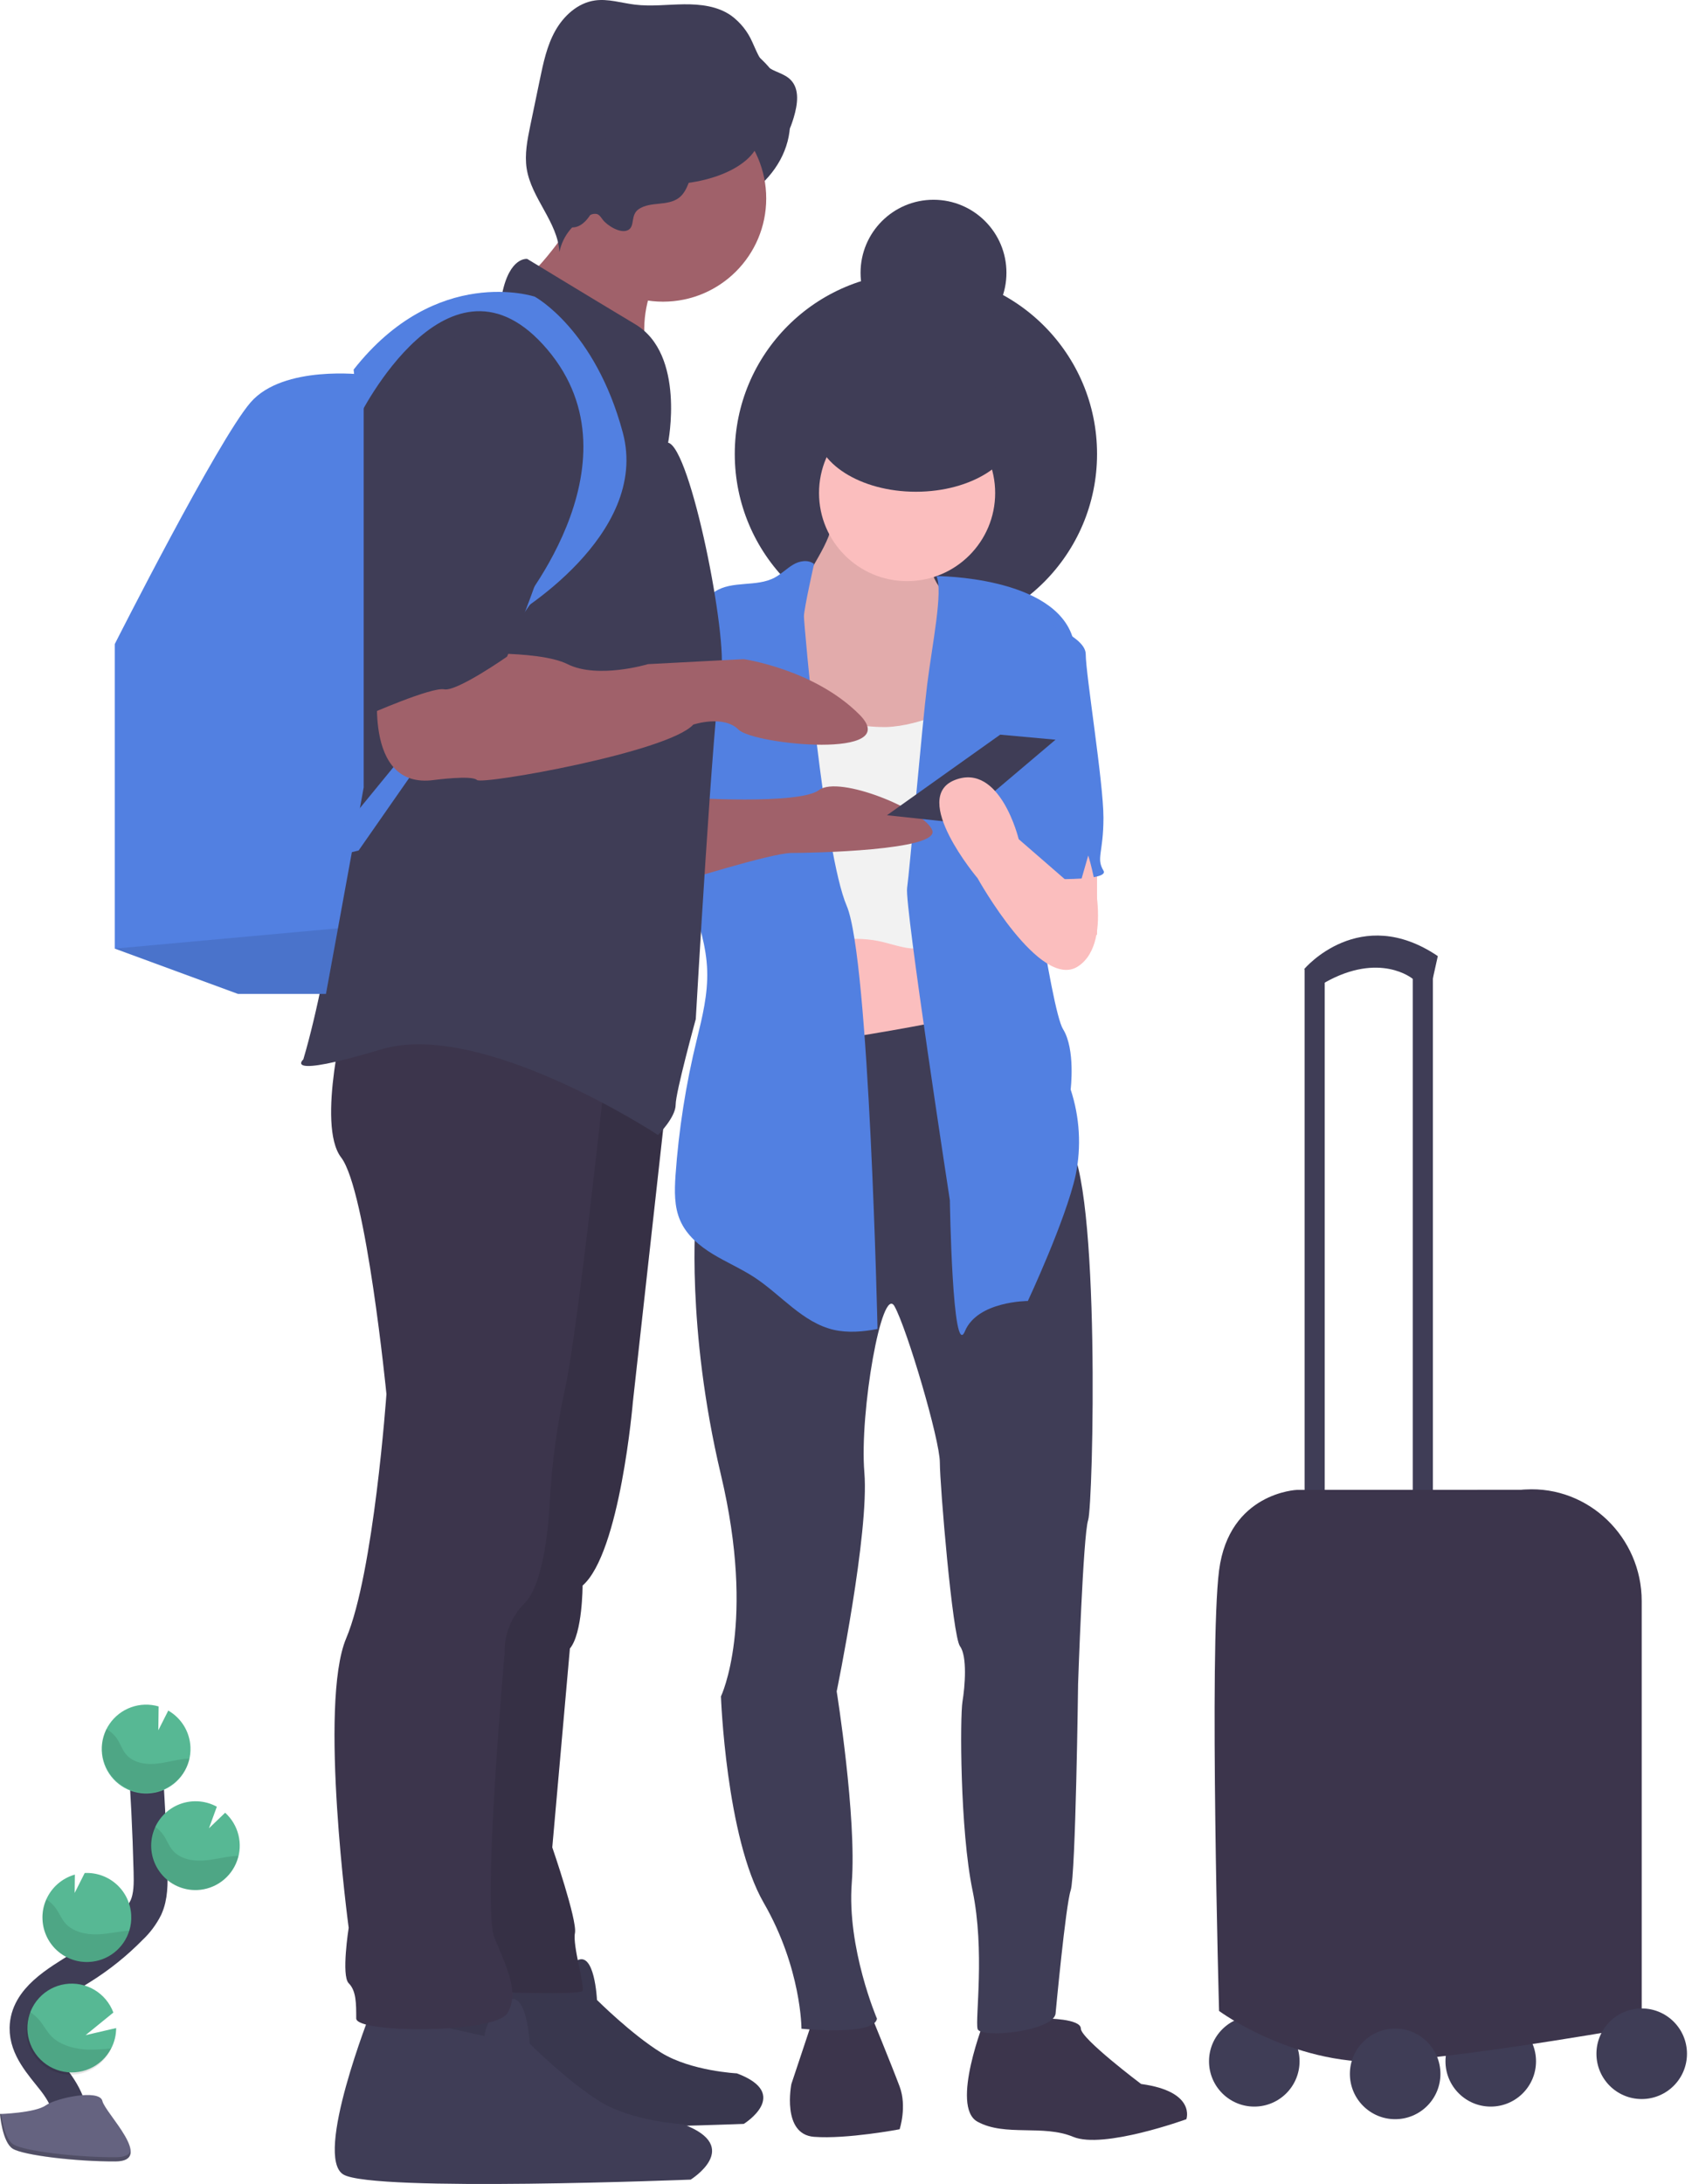 <svg width="200" height="258" viewBox="0 0 200 258" fill="none" xmlns="http://www.w3.org/2000/svg">
<path d="M78.526 25.974C86.738 25.974 93.395 20.781 93.395 14.376C93.395 7.971 86.738 2.779 78.526 2.779C70.314 2.779 63.657 7.971 63.657 14.376C63.657 20.781 70.314 25.974 78.526 25.974Z" fill="#3F3D56"/>
<path d="M108.264 75.039C120.089 75.039 129.675 65.453 129.675 53.628C129.675 41.803 120.089 32.217 108.264 32.217C96.439 32.217 86.852 41.803 86.852 53.628C86.852 65.453 96.439 75.039 108.264 75.039Z" fill="#3F3D56"/>
<path d="M176.211 248.856C179.167 248.856 181.562 246.46 181.562 243.505C181.562 240.55 179.167 238.154 176.211 238.154C173.256 238.154 170.86 240.55 170.86 243.505C170.86 246.46 173.256 248.856 176.211 248.856Z" fill="#3F3D56"/>
<path d="M148.261 248.856C151.216 248.856 153.612 246.46 153.612 243.505C153.612 240.55 151.216 238.154 148.261 238.154C145.306 238.154 142.91 240.55 142.91 243.505C142.91 246.46 145.306 248.856 148.261 248.856Z" fill="#3F3D56"/>
<path d="M156.587 114.445H154.208V180.167H156.587V114.445Z" fill="#3F3D56"/>
<path d="M169.373 114.445H166.993V180.167H169.373V114.445Z" fill="#3F3D56"/>
<path d="M154.789 116.228L154.193 114.445C154.193 114.445 160.735 106.714 169.954 112.946L169.358 115.625H166.978C166.978 115.625 163.115 112.384 156.572 116.086L154.789 116.228Z" fill="#3F3D56"/>
<path d="M114.806 105.077H93.395V132.435H114.806V105.077Z" fill="#FBBEBE"/>
<path d="M129.675 97.343H123.132V110.428H129.675V97.343Z" fill="#FBBEBE"/>
<path d="M96.22 238.154L93.545 246.184C93.545 246.184 92.353 252.131 96.22 252.427C100.087 252.723 106.337 251.535 106.337 251.535C106.337 251.535 107.229 248.86 106.337 246.48C105.446 244.101 102.77 237.558 102.77 237.558L96.22 238.154Z" fill="#3C354C"/>
<path d="M116.44 238.45C116.44 238.45 112.277 248.86 115.548 250.644C118.819 252.427 123.282 250.94 126.85 252.427C130.417 253.915 140.231 250.348 140.231 250.348C140.231 250.348 141.422 247.076 134.88 246.184C134.88 246.184 127.76 240.83 127.76 239.642C127.76 238.454 123.597 238.45 123.597 238.45H116.44Z" fill="#3C354C"/>
<path d="M115.548 119.8C115.548 119.8 91.165 124.854 88.194 123.367C85.222 121.879 82.247 143.602 82.247 143.602C82.247 143.602 81.055 156.687 85.218 174.231C89.381 191.775 85.218 200.401 85.218 200.401C85.218 200.401 85.814 217.054 90.277 224.788C94.74 232.522 94.736 239.657 94.736 239.657C94.736 239.657 103.355 240.549 103.658 238.465C103.658 238.465 100.087 230.139 100.683 222.409C101.279 214.678 98.899 199.806 98.899 199.806C98.899 199.806 102.766 181.07 102.171 173.95C101.575 166.83 104.254 151.647 105.738 154.322C107.222 156.998 111.093 170.083 111.093 172.762C111.093 175.441 112.591 193.278 113.472 194.47C114.353 195.661 114.064 199.229 113.768 201.012C113.472 202.796 113.472 216.177 114.956 223.315C116.44 230.454 115.256 238.48 115.552 239.672C115.848 240.863 124.474 239.968 124.77 237.884C124.77 237.884 125.961 225.099 126.557 223.315C127.153 221.532 127.434 198.899 127.434 198.899C127.434 198.899 128.026 181.354 128.622 179.571C129.218 177.787 130.121 139.423 126.242 134.979C122.364 130.535 123.863 119.219 123.863 119.219L115.548 119.8Z" fill="#3F3D56"/>
<path d="M95.504 67.995C94.403 70.071 93.294 72.165 92.604 74.417C91.915 76.669 91.675 79.109 92.323 81.372C92.787 82.786 93.432 84.133 94.242 85.382C94.886 86.574 95.703 87.665 96.666 88.619C98.914 90.673 102.182 91.085 105.217 91.407C105.738 91.494 106.27 91.485 106.787 91.381C107.202 91.26 107.586 91.05 107.911 90.766C109.242 89.642 109.845 87.926 110.332 86.27C111.491 82.331 112.32 78.302 112.813 74.226C112.927 73.582 112.927 72.922 112.813 72.278C112.55 71.153 111.651 70.28 110.999 69.314C110.218 68.158 109.772 66.81 109.71 65.417C109.684 64.738 109.71 63.989 109.283 63.472C108.999 63.19 108.654 62.978 108.275 62.85C106.502 62.1 104.734 61.351 102.958 60.631C101.886 60.189 99.96 59.013 98.836 59.882C97.873 60.631 98.337 62.37 97.925 63.412C97.292 64.993 96.299 66.496 95.504 67.995Z" fill="#FBBEBE"/>
<path opacity="0.1" d="M95.504 67.995C94.403 70.071 93.294 72.165 92.604 74.417C91.915 76.669 91.675 79.109 92.323 81.372C92.787 82.786 93.432 84.133 94.242 85.382C94.886 86.574 95.703 87.665 96.666 88.619C98.914 90.673 102.182 91.085 105.217 91.407C105.738 91.494 106.27 91.485 106.787 91.381C107.202 91.26 107.586 91.05 107.911 90.766C109.242 89.642 109.845 87.926 110.332 86.27C111.491 82.331 112.32 78.302 112.813 74.226C112.927 73.582 112.927 72.922 112.813 72.278C112.55 71.153 111.651 70.28 110.999 69.314C110.218 68.158 109.772 66.81 109.71 65.417C109.684 64.738 109.71 63.989 109.283 63.472C108.999 63.19 108.654 62.978 108.275 62.85C106.502 62.1 104.734 61.351 102.958 60.631C101.886 60.189 99.96 59.013 98.836 59.882C97.873 60.631 98.337 62.37 97.925 63.412C97.292 64.993 96.299 66.496 95.504 67.995Z" fill="black"/>
<path d="M107.222 68.65C112.971 68.65 117.632 63.99 117.632 58.241C117.632 52.492 112.971 47.831 107.222 47.831C101.473 47.831 96.812 52.492 96.812 58.241C96.812 63.99 101.473 68.65 107.222 68.65Z" fill="#FBBEBE"/>
<path d="M110.875 84.494C108.904 85.202 106.87 85.813 104.775 85.888C103.206 85.903 101.64 85.736 100.11 85.389C96.948 84.76 93.842 83.874 90.824 82.74C90.18 84.01 90.007 85.46 89.951 86.884C89.79 91.19 90.648 95.462 90.978 99.76C91.394 105.223 90.978 110.806 92.383 116.097C92.464 115.198 92.814 114.344 93.387 113.647C93.865 113.132 94.436 112.712 95.07 112.41C97.906 110.944 101.172 110.538 104.28 111.263C106.083 111.691 107.998 112.489 109.706 111.773C110.725 111.342 111.464 110.435 112.03 109.484C112.99 107.766 113.675 105.909 114.06 103.979C115.185 99.018 115.335 93.888 115.469 88.799C115.507 87.439 116.091 83.396 114.964 82.399C114.173 81.706 113.941 82.695 113.371 83.212C112.63 83.797 111.782 84.232 110.875 84.494Z" fill="#F2F2F2"/>
<path d="M96.224 66.623C95.531 66.08 94.504 66.248 93.739 66.709C92.975 67.17 92.357 67.807 91.581 68.227C89.43 69.392 86.541 68.538 84.499 69.894C82.58 71.172 82.251 73.803 82.101 76.103C81.726 81.949 81.404 87.836 79.999 93.524C79.624 95.023 79.174 96.559 79.317 98.103C79.429 98.985 79.637 99.852 79.939 100.689L81.782 106.448C82.636 109.124 83.502 111.84 83.592 114.647C83.682 117.454 83.022 120.122 82.367 122.801C81.071 128.079 80.227 133.458 79.845 138.88C79.729 140.675 79.68 142.549 80.407 144.194C81.156 145.914 82.678 147.191 84.281 148.162C85.885 149.132 87.628 149.882 89.198 150.912C92.349 152.984 94.879 156.248 98.566 157.099C100.256 157.474 102.024 157.324 103.726 156.994C103.726 156.994 102.763 113.257 100.083 107.01C97.404 100.764 95.028 73.705 95.028 72.814C95.028 71.922 96.224 66.623 96.224 66.623Z" fill="#5280E1"/>
<path d="M110.695 68.055C110.695 68.055 124.766 68.055 126.85 75.489C128.933 82.924 120.903 95.117 120.903 95.117C120.903 95.117 124.174 119.204 125.658 121.583C127.142 123.963 126.554 128.703 126.554 128.703C127.631 131.966 127.835 135.454 127.146 138.82C125.958 144.171 121.495 153.689 121.495 153.689C121.495 153.689 115.548 153.689 114.06 157.256C112.573 160.824 112.277 141.792 112.277 141.792C112.277 141.792 106.926 106.999 107.222 104.919C107.518 102.84 109.005 85.588 109.601 80.829C110.197 76.07 111.494 69.838 110.695 68.055Z" fill="#5280E1"/>
<path d="M121.495 72.814C121.495 72.814 128.337 74.893 128.337 77.273C128.337 79.652 130.432 92.438 130.432 96.601C130.432 100.764 129.54 101.36 130.432 102.847C131.324 104.335 120.918 103.739 120.918 103.739L119.025 86.79L121.495 72.814Z" fill="#5280E1"/>
<path d="M81.052 94.225C81.052 94.225 94.437 95.117 96.816 93.329C99.195 91.542 109.305 95.709 110.197 98.088C111.089 100.468 95.921 100.764 93.545 100.764C91.169 100.764 79.864 104.335 79.864 104.335L81.052 94.225Z" fill="#A0616A"/>
<path d="M53.498 232.747C53.498 232.747 47.259 248.485 50.501 250.359C53.742 252.232 87.92 250.898 87.92 250.898C87.92 250.898 93.612 247.376 87.107 244.933C87.107 244.933 81.681 244.663 78.159 242.493C74.636 240.324 70.563 236.258 70.563 236.258C70.563 236.258 70.293 230.293 68.124 231.649C67.475 232.077 66.922 232.635 66.502 233.289C66.082 233.943 65.804 234.677 65.684 235.445L53.498 232.747Z" fill="#3F3D56"/>
<path opacity="0.1" d="M53.498 232.747C53.498 232.747 47.259 248.485 50.501 250.359C53.742 252.232 87.92 250.898 87.92 250.898C87.92 250.898 93.612 247.376 87.107 244.933C87.107 244.933 81.681 244.663 78.159 242.493C74.636 240.324 70.563 236.258 70.563 236.258C70.563 236.258 70.293 230.293 68.124 231.649C67.475 232.077 66.922 232.635 66.502 233.289C66.082 233.943 65.804 234.677 65.684 235.445L53.498 232.747Z" fill="black"/>
<path d="M43.872 237.558C43.872 237.558 37.033 254.795 40.601 256.886C44.168 258.977 81.64 257.482 81.64 257.482C81.64 257.482 87.886 253.619 80.748 250.94C80.748 250.94 74.801 250.644 70.934 248.264C67.067 245.885 62.608 241.414 62.608 241.414C62.608 241.414 62.312 234.872 59.932 236.359C59.22 236.828 58.614 237.44 58.154 238.157C57.693 238.874 57.387 239.68 57.257 240.522L43.872 237.558Z" fill="#3F3D56"/>
<path d="M78.972 128.126L74.809 165.598C74.809 165.598 73.31 183.442 68.862 187.305C68.862 187.305 68.862 192.956 67.363 194.739L65.28 218.234C65.28 218.234 68.255 226.853 67.959 228.352C67.663 229.85 69.147 234.594 68.851 235.19C68.555 235.786 54.574 235.19 54.574 235.19L57.549 187.312L66.767 120.703L78.972 128.126Z" fill="#3C354C"/>
<path opacity="0.1" d="M78.972 128.126L74.809 165.598C74.809 165.598 73.31 183.442 68.862 187.305C68.862 187.305 68.862 192.956 67.363 194.739L65.28 218.234C65.28 218.234 68.255 226.853 67.959 228.352C67.663 229.85 69.147 234.594 68.851 235.19C68.555 235.786 54.574 235.19 54.574 235.19L57.549 187.312L66.767 120.703L78.972 128.126Z" fill="black"/>
<path d="M71.537 126.934C71.537 126.934 68.266 157.564 66.778 164.106C65.843 168.415 65.247 172.79 64.995 177.191C64.995 177.191 64.699 186.709 62.02 189.385C61.238 190.159 60.623 191.086 60.215 192.108C59.806 193.129 59.612 194.224 59.644 195.324C59.644 195.324 56.965 225.358 58.452 228.929C59.94 232.5 61.428 235.471 59.951 237.847C58.475 240.223 42.107 240.226 42.107 238.443C42.107 236.659 42.107 235.172 41.215 234.28C40.323 233.388 41.215 227.737 41.215 227.737C41.215 227.737 37.648 201.271 40.919 193.54C44.191 185.81 45.678 164.687 45.678 164.687C45.678 164.687 43.299 140.6 40.323 136.733C37.348 132.866 40.919 119.189 40.919 119.189L71.537 126.934Z" fill="#3C354C"/>
<path d="M63.166 31.816C63.511 32.602 64.339 33.041 65.092 33.457C69.458 35.863 73.111 39.351 76.709 42.799C75.811 39.753 76.003 36.489 77.252 33.569C77.679 32.576 78.245 31.505 77.938 30.467C77.709 29.717 77.061 29.148 76.439 28.66C74.97 27.524 73.435 26.477 71.841 25.524C70.717 24.857 68.439 23.085 67.161 23.276C67.093 25.003 67.06 26.547 66.303 28.147C66.115 28.544 63.297 32.115 63.166 31.816Z" fill="#A0616A"/>
<path d="M78.376 35.638C85.11 35.638 90.569 30.179 90.569 23.444C90.569 16.71 85.11 11.251 78.376 11.251C71.642 11.251 66.183 16.71 66.183 23.444C66.183 30.179 71.642 35.638 78.376 35.638Z" fill="#A0616A"/>
<path d="M78.972 52.294C78.972 52.294 81.052 41.884 75.105 38.317C69.158 34.75 62.319 30.587 62.319 30.587C62.319 30.587 60.236 30.287 59.344 34.75C59.344 34.75 42.396 38.021 40.608 54.078C38.821 70.134 41.8 93.629 41.8 93.629C41.8 93.629 39.124 114.149 35.853 125.15C35.853 125.15 33.174 127.53 45.071 123.963C56.968 120.395 77.78 134.08 77.78 134.08C77.78 134.08 79.864 131.997 79.864 130.509C79.864 129.021 82.243 120.392 82.243 120.392C82.243 120.392 84.323 83.815 85.215 79.652C86.106 75.489 81.647 52.89 78.972 52.294Z" fill="#3F3D56"/>
<path d="M60.536 72.814C60.536 72.814 76.888 63.296 73.617 51.102C70.346 38.909 63.211 35.046 63.211 35.046C63.211 35.046 51.614 31.179 41.8 43.664L42.396 49.315C42.396 49.315 53.101 27.608 64.699 41.285C76.296 54.962 60.536 72.814 60.536 72.814Z" fill="#5280E1"/>
<path d="M42.988 44.264V93.026L39.949 109.66L38.528 117.413H28.134L13.565 112.058V76.085C13.565 76.085 25.754 51.994 29.621 47.535C33.489 43.076 42.988 44.264 42.988 44.264Z" fill="#5280E1"/>
<path opacity="0.1" d="M39.945 109.663L38.529 117.416H28.119L13.55 112.065L39.945 109.663Z" fill="black"/>
<path d="M39.42 99.276L64.995 68.051L42.392 100.468L40.013 101.06L39.42 99.276Z" fill="#5280E1"/>
<path d="M75.502 24.703C76.195 24.235 77.064 24.149 77.896 24.066C78.728 23.984 79.598 23.872 80.261 23.362C81.411 22.478 81.497 20.769 82.341 19.589C83.558 17.876 85.99 17.67 88.092 17.752C89.378 17.805 90.76 17.884 91.84 17.19C92.919 16.497 93.451 15.129 93.826 13.867C94.272 12.368 94.556 10.539 93.451 9.43C92.701 8.658 91.487 8.504 90.641 7.826C89.794 7.148 89.4 5.983 88.924 4.967C88.381 3.727 87.522 2.65 86.432 1.846C84.836 0.722 82.798 0.489 80.853 0.508C78.908 0.527 76.956 0.785 75.026 0.545C73.445 0.351 71.867 -0.174 70.293 0.058C68.285 0.354 66.625 1.872 65.632 3.644C64.639 5.417 64.219 7.44 63.807 9.426L62.683 14.833C62.338 16.512 61.99 18.232 62.256 19.922C62.81 23.429 65.913 26.217 66.126 29.758C66.33 28.78 66.774 27.868 67.418 27.103C68.061 26.339 68.885 25.746 69.814 25.378C70.046 25.264 70.31 25.231 70.563 25.284C70.87 25.386 71.05 25.693 71.245 25.951C71.755 26.63 73.355 27.656 74.243 27.177C75.09 26.746 74.483 25.397 75.502 24.703Z" fill="#3F3D56"/>
<path d="M153.316 176.003C153.316 176.003 145.286 176.299 144.098 185.518C142.91 194.736 144.098 237.558 144.098 237.558C144.098 237.558 153.316 244.397 164.618 243.505C175.919 242.613 194.055 239.342 194.055 239.342V189.13C194.055 181.635 187.805 175.524 180.318 175.955C180.142 175.955 179.944 175.977 179.782 175.996L153.316 176.003Z" fill="#3C354C"/>
<path d="M164.913 250.344C167.869 250.344 170.264 247.948 170.264 244.993C170.264 242.038 167.869 239.642 164.913 239.642C161.958 239.642 159.562 242.038 159.562 244.993C159.562 247.948 161.958 250.344 164.913 250.344Z" fill="#3F3D56"/>
<path d="M194.055 247.964C197.011 247.964 199.406 245.569 199.406 242.613C199.406 239.658 197.011 237.262 194.055 237.262C191.1 237.262 188.704 239.658 188.704 242.613C188.704 245.569 191.1 247.964 194.055 247.964Z" fill="#3F3D56"/>
<path d="M44.775 80.248C44.775 80.248 42.692 93.329 51.314 92.142C51.314 92.142 55.777 91.546 56.373 92.142C56.968 92.737 78.972 88.87 81.947 85.599C81.947 85.599 85.514 84.411 87.298 86.195C89.082 87.978 106.926 89.762 101.579 84.407C96.231 79.053 87.901 77.865 87.901 77.865L76.6 78.457C76.6 78.457 70.653 80.244 67.086 78.457C63.519 76.669 53.397 77.288 53.397 77.288L44.775 80.248Z" fill="#A0616A"/>
<path d="M56.965 38.913C56.965 38.913 43.584 40.412 43.584 59.728V84.407C43.584 84.407 51.018 81.136 52.505 81.432C53.993 81.728 59.94 77.565 59.94 77.565C59.94 77.565 66.779 61.512 66.183 57.053C65.587 52.594 65.887 39.505 56.965 38.913Z" fill="#3F3D56"/>
<path d="M118.224 86.787L104.843 96.305L113.169 97.197L124.766 87.383L118.224 86.787Z" fill="#3F3D56"/>
<path d="M128.633 101.064C128.633 101.064 131.905 111.181 127.446 114.149C122.986 117.116 115.548 103.739 115.548 103.739C115.548 103.739 107.518 94.225 112.873 92.141C118.227 90.058 120.412 99.13 120.412 99.13L127.434 105.227L128.633 101.064Z" fill="#FBBEBE"/>
<path d="M108.264 58.091C114.832 58.091 120.157 54.695 120.157 50.507C120.157 46.318 114.832 42.922 108.264 42.922C101.695 42.922 96.37 46.318 96.37 50.507C96.37 54.695 101.695 58.091 108.264 58.091Z" fill="#3F3D56"/>
<path d="M110.343 40.843C115.105 40.843 118.965 36.982 118.965 32.22C118.965 27.458 115.105 23.598 110.343 23.598C105.581 23.598 101.721 27.458 101.721 32.22C101.721 36.982 105.581 40.843 110.343 40.843Z" fill="#3F3D56"/>
<path d="M78.376 21.811C84.698 21.811 89.824 19.148 89.824 15.864C89.824 12.58 84.698 9.917 78.376 9.917C72.054 9.917 66.928 12.58 66.928 15.864C66.928 19.148 72.054 21.811 78.376 21.811Z" fill="#3F3D56"/>
<path d="M67.671 26.866C69.887 26.866 71.684 22.405 71.684 16.902C71.684 11.399 69.887 6.938 67.671 6.938C65.454 6.938 63.657 11.399 63.657 16.902C63.657 22.405 65.454 26.866 67.671 26.866Z" fill="#3F3D56"/>
<path d="M7.933 252.109C9.057 250.044 7.783 247.515 6.329 245.671C4.875 243.827 3.099 241.924 3.136 239.567C3.193 236.194 6.771 234.205 9.63 232.417C11.752 231.091 13.71 229.517 15.461 227.73C16.196 227.043 16.802 226.231 17.252 225.331C17.844 224.012 17.829 222.513 17.791 221.067C17.667 216.256 17.428 211.449 17.076 206.648" stroke="#3F3D56" stroke-width="4" stroke-miterlimit="10"/>
<path d="M22.513 206.382C22.473 205.501 22.212 204.644 21.754 203.891C21.295 203.138 20.654 202.513 19.89 202.073L18.713 204.403L18.751 201.585C17.684 201.272 16.546 201.306 15.5 201.681C14.454 202.057 13.554 202.755 12.93 203.675C12.306 204.596 11.991 205.69 12.03 206.801C12.068 207.912 12.459 208.982 13.145 209.857C13.831 210.731 14.777 211.365 15.847 211.667C16.916 211.97 18.055 211.924 19.097 211.538C20.139 211.151 21.032 210.443 21.645 209.517C22.259 208.59 22.563 207.492 22.513 206.382Z" fill="#57B894"/>
<path d="M13.145 241.98C12.593 243.049 11.691 243.896 10.589 244.379C9.487 244.862 8.253 244.952 7.093 244.633C5.933 244.314 4.917 243.606 4.217 242.628C3.517 241.65 3.174 240.461 3.246 239.26C3.319 238.059 3.801 236.919 4.614 236.032C5.426 235.144 6.519 234.563 7.709 234.386C8.899 234.209 10.114 234.446 11.15 235.057C12.186 235.669 12.98 236.618 13.4 237.746L10.114 240.418L13.729 239.578C13.73 240.414 13.53 241.238 13.145 241.98Z" fill="#57B894"/>
<path d="M10.522 231.769C9.832 231.803 9.142 231.7 8.491 231.466C7.841 231.232 7.243 230.872 6.732 230.407C6.221 229.941 5.808 229.379 5.515 228.753C5.222 228.127 5.055 227.45 5.025 226.759C4.983 225.936 5.139 225.115 5.478 224.365C5.793 223.662 6.258 223.036 6.841 222.533C7.424 222.029 8.11 221.659 8.851 221.449L8.825 223.619L10.012 221.262C10.703 221.228 11.393 221.331 12.043 221.565C12.694 221.799 13.291 222.159 13.802 222.624C14.313 223.09 14.727 223.652 15.02 224.278C15.313 224.904 15.479 225.581 15.509 226.272C15.54 226.879 15.464 227.486 15.285 228.067C14.968 229.099 14.341 230.008 13.489 230.671C12.636 231.334 11.6 231.717 10.522 231.769Z" fill="#57B894"/>
<path d="M23.304 223.274C22.497 223.304 21.693 223.147 20.957 222.815C20.22 222.483 19.57 221.986 19.057 221.362C18.545 220.737 18.183 220.003 18 219.216C17.818 218.429 17.82 217.611 18.006 216.825C18.192 216.039 18.556 215.306 19.072 214.684C19.587 214.062 20.239 213.568 20.977 213.239C21.715 212.91 22.519 212.757 23.326 212.79C24.134 212.823 24.922 213.042 25.631 213.43L24.701 215.978L26.613 214.142C27.385 214.841 27.932 215.755 28.184 216.766C28.435 217.777 28.38 218.84 28.025 219.819C27.67 220.799 27.032 221.651 26.191 222.266C25.35 222.881 24.345 223.232 23.304 223.274Z" fill="#57B894"/>
<path opacity="0.1" d="M21.805 207.783C20.595 207.918 19.41 208.297 18.193 208.372C16.975 208.447 15.637 208.154 14.869 207.206C14.453 206.697 14.243 206.052 13.895 205.498C13.562 204.98 13.108 204.551 12.572 204.25C12.252 204.913 12.075 205.637 12.053 206.373C12.031 207.109 12.165 207.842 12.445 208.523C12.725 209.205 13.145 209.82 13.678 210.328C14.212 210.836 14.846 211.226 15.54 211.473C16.235 211.719 16.973 211.817 17.707 211.759C18.442 211.702 19.156 211.49 19.803 211.138C20.45 210.786 21.016 210.302 21.463 209.717C21.911 209.132 22.23 208.459 22.401 207.742C22.202 207.75 22.004 207.765 21.805 207.783Z" fill="black"/>
<path opacity="0.1" d="M23.304 223.274C22.399 223.314 21.499 223.119 20.691 222.71C19.884 222.3 19.195 221.689 18.692 220.936C18.189 220.182 17.889 219.312 17.821 218.409C17.752 217.506 17.918 216.6 18.301 215.78C18.721 216.061 19.081 216.421 19.362 216.84C19.736 217.406 19.961 218.058 20.403 218.579C21.22 219.542 22.622 219.857 23.888 219.797C25.155 219.737 26.384 219.381 27.636 219.265C27.812 219.265 27.991 219.235 28.168 219.231C27.907 220.342 27.291 221.338 26.413 222.068C25.536 222.798 24.444 223.221 23.304 223.274Z" fill="black"/>
<path opacity="0.1" d="M10.522 231.769C9.832 231.803 9.142 231.7 8.491 231.466C7.841 231.232 7.243 230.872 6.732 230.407C6.221 229.941 5.808 229.379 5.515 228.753C5.222 228.127 5.055 227.45 5.025 226.759C4.983 225.936 5.139 225.115 5.478 224.365C5.915 224.649 6.297 225.011 6.602 225.433C7.011 226.01 7.266 226.673 7.727 227.205C8.615 228.194 10.106 228.543 11.451 228.509C12.796 228.475 14.007 228.161 15.3 228.063C14.983 229.098 14.354 230.01 13.498 230.674C12.643 231.337 11.603 231.72 10.522 231.769Z" fill="black"/>
<path opacity="0.1" d="M13.145 241.98C12.863 242.609 12.46 243.177 11.959 243.651C11.458 244.125 10.869 244.495 10.224 244.741C9.58 244.987 8.894 245.103 8.205 245.084C7.515 245.064 6.837 244.909 6.207 244.627C5.578 244.346 5.01 243.943 4.536 243.442C4.063 242.941 3.692 242.351 3.447 241.707C3.201 241.063 3.084 240.376 3.104 239.687C3.123 238.998 3.278 238.319 3.56 237.69C3.992 237.974 4.381 238.32 4.714 238.716C5.212 239.327 5.542 240.017 6.119 240.59C7.195 241.647 8.929 242.089 10.477 242.122C11.368 242.126 12.259 242.079 13.145 241.98Z" fill="black"/>
<path d="M0 249.733C0 249.733 4.152 249.606 5.403 248.714C6.655 247.822 11.774 246.758 12.1 248.189C12.426 249.621 18.335 255.309 13.651 255.331C8.967 255.354 2.762 254.601 1.514 253.832C0.266 253.064 0 249.733 0 249.733Z" fill="#656380"/>
<path opacity="0.2" d="M13.733 254.833C9.046 254.87 2.844 254.102 1.596 253.334C0.645 252.757 0.266 250.677 0.139 249.718H0C0 249.718 0.262 253.064 1.499 253.84C2.735 254.616 8.948 255.369 13.636 255.339C14.989 255.339 15.453 254.848 15.431 254.132C15.255 254.556 14.741 254.825 13.733 254.833Z" fill="black"/>
</svg>

